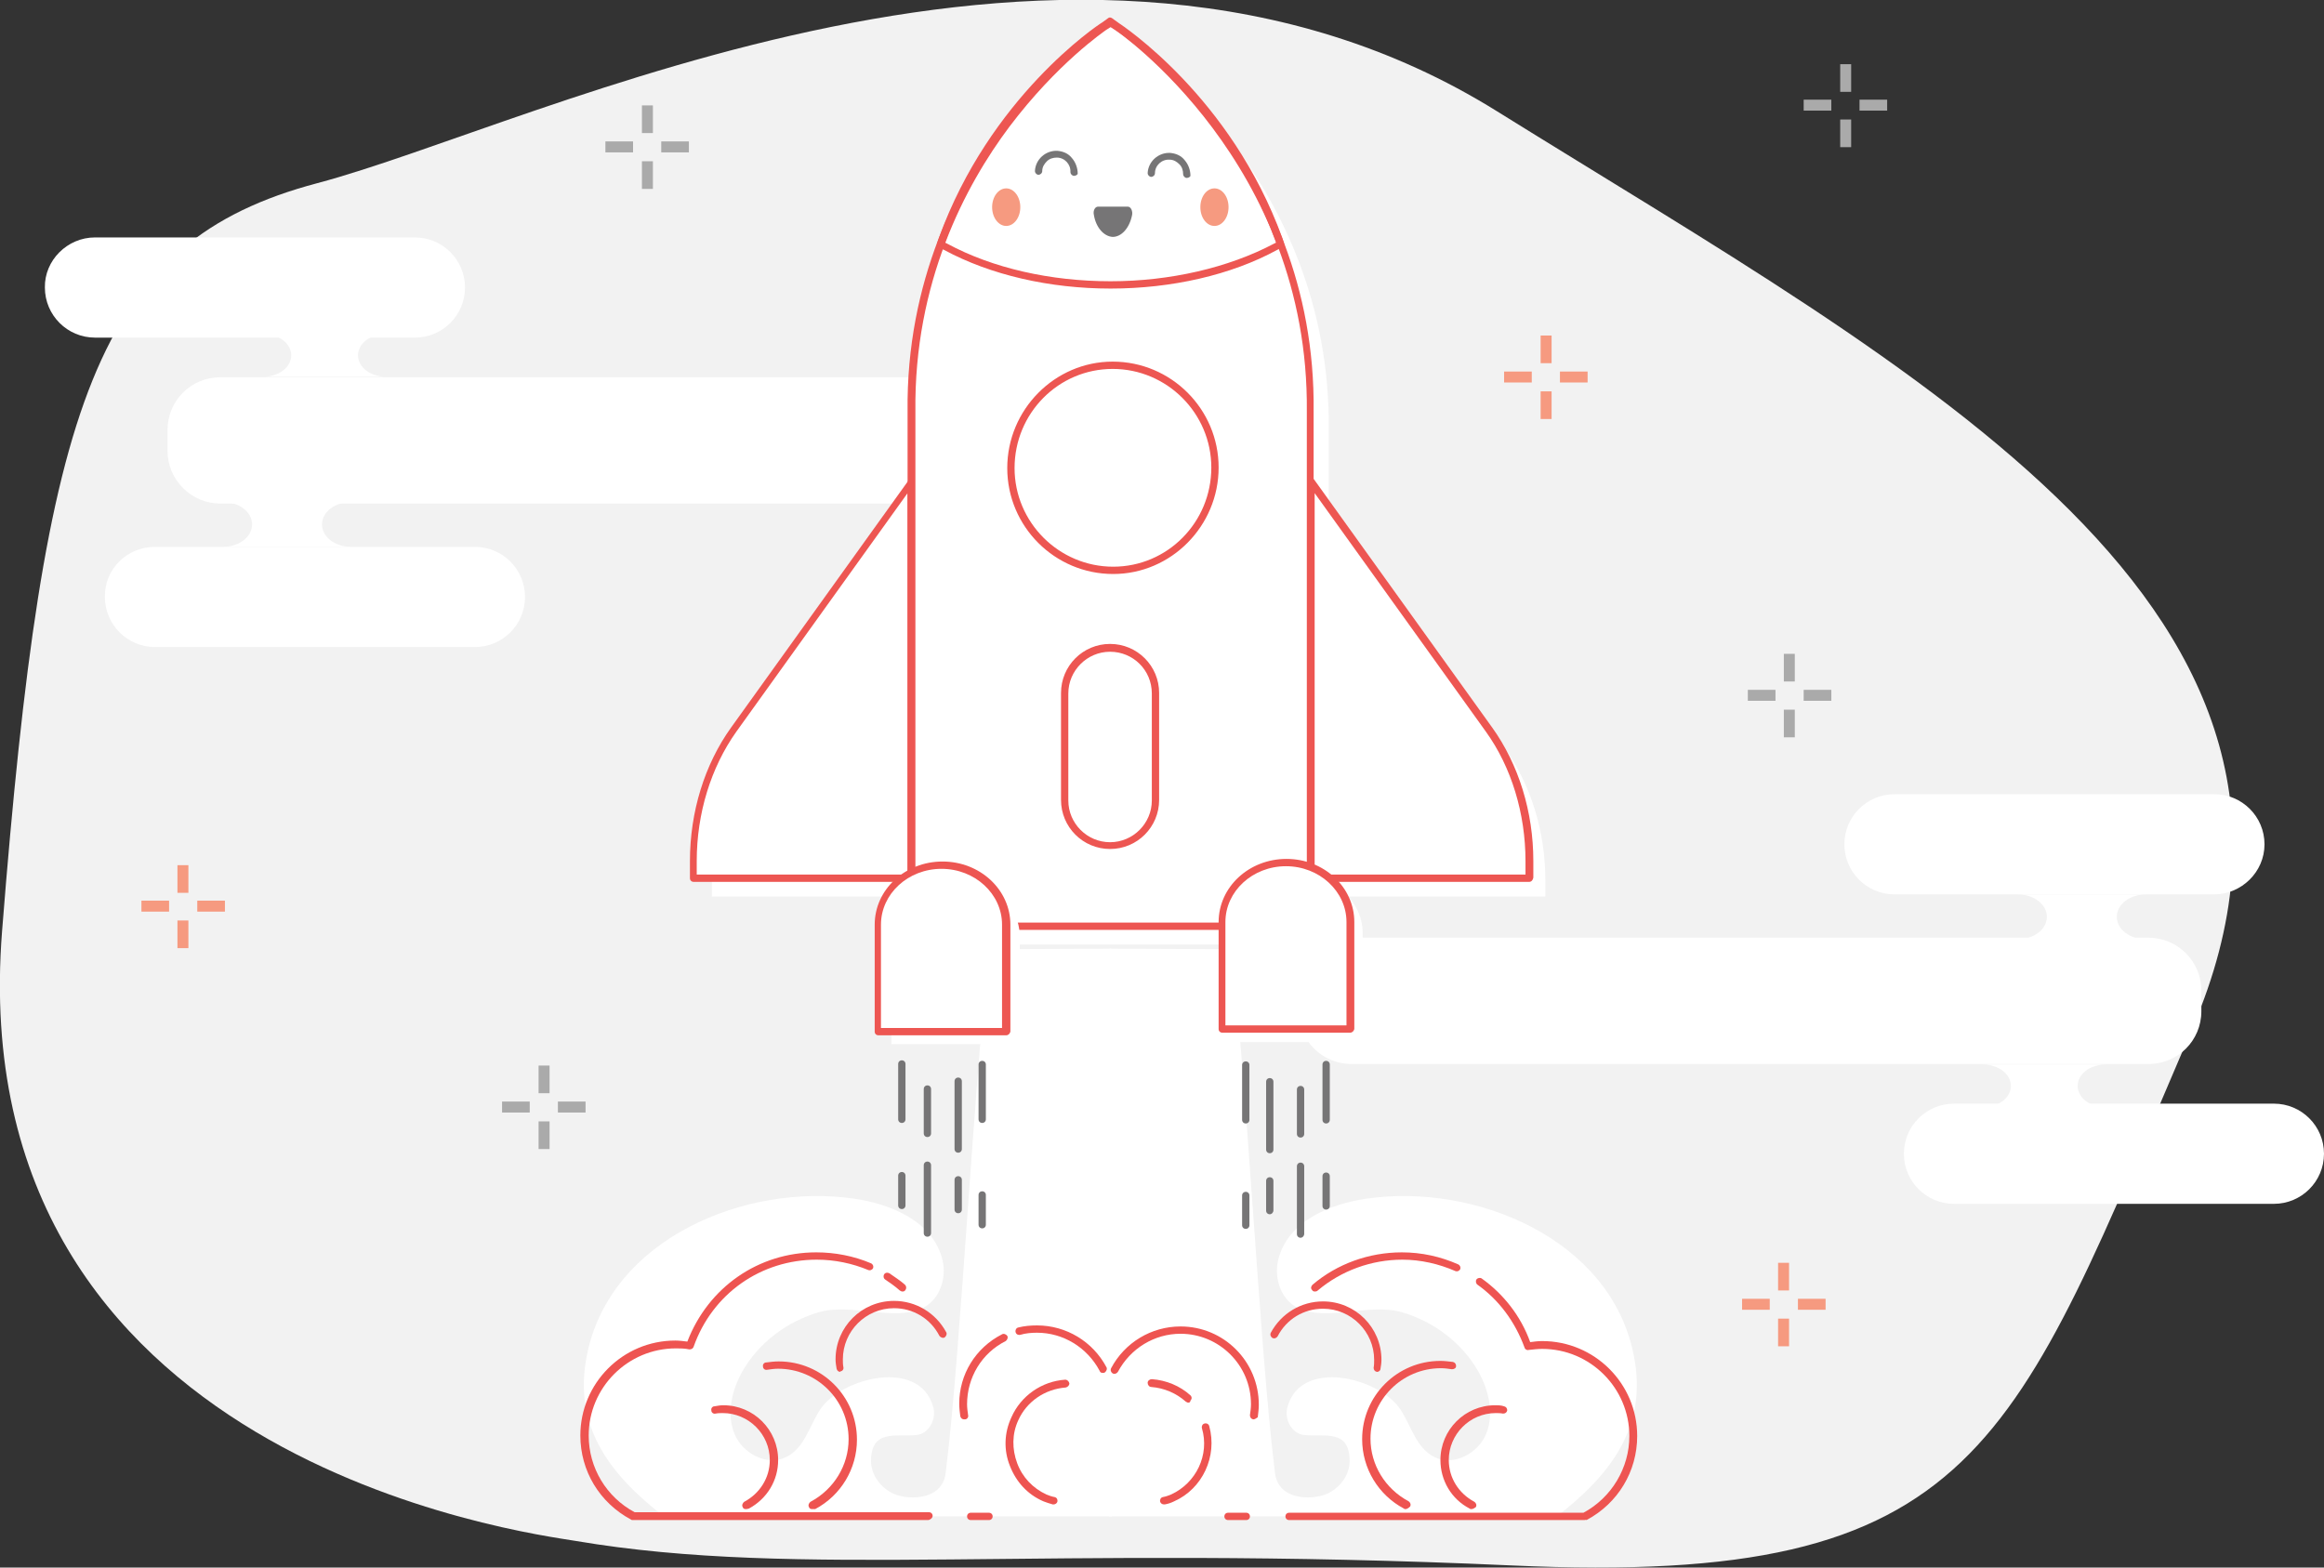 <?xml version="1.0" encoding="utf-8"?>
<!-- Generator: Adobe Illustrator 22.0.0, SVG Export Plug-In . SVG Version: 6.00 Build 0)  -->
<svg version="1.1" id="Layer_1" xmlns="http://www.w3.org/2000/svg" xmlns:xlink="http://www.w3.org/1999/xlink" x="0px" y="0px"
	 viewBox="0 0 445.3 300.4" style="enable-background:new 0 0 445.3 300.4;" xml:space="preserve">
<rect x="0" y="0" width="445.3" height="300.4" fill="#333333" stroke="none"/>
<style type="text/css">
	.st0{fill:#F2F2F2;}
	.st1{fill:#FFFFFF;}
	.st2{fill:#EE5451;}
	.st3{fill:#767576;}
	.st4{fill:#ED5652;}
	.st5{fill:#F69A80;}
	.st6{fill:#AAAAAA;}
</style>
<g>
	<g>
		<path class="st0" d="M110.3,295.3C101.3,293.8-7.6,280,0.4,178.4S18.5,46.3,60.8,35.1C103.1,23.9,206-29,286.8,21.3
			S454.6,116.7,420.1,197s-40.2,107.1-130.4,103C199.4,295.9,153.4,302.6,110.3,295.3z"/>
	</g>
	<g id="XMLID_28_">
		<g id="XMLID_36_">
			<path class="st1" d="M42.2,72.3h152.8c5.5,0,10.1,4.5,10.1,10.1v4c0,5.5-4.5,10.1-10.1,10.1H42.2c-5.5,0-10.1-4.5-10.1-10.1v-4
				C32.1,76.8,36.6,72.3,42.2,72.3z"/>
		</g>
		<g id="XMLID_35_">
			<path class="st1" d="M29.7,104.8h61.3c5.3,0,9.6,4.3,9.6,9.6l0,0c0,5.3-4.3,9.6-9.6,9.6H29.7c-5.3,0-9.6-4.3-9.6-9.6l0,0
				C20,109.1,24.3,104.8,29.7,104.8z"/>
		</g>
		<g id="XMLID_34_">
			<path class="st1" d="M18.2,45.5h61.3c5.3,0,9.6,4.3,9.6,9.6v0c0,5.3-4.3,9.6-9.6,9.6H18.2c-5.3,0-9.6-4.3-9.6-9.6v0
				C8.5,49.9,12.9,45.5,18.2,45.5z"/>
		</g>
		<g id="XMLID_33_">
			<path class="st1" d="M50.4,64c3,0,5.4,1.8,5.4,4.1s-2.4,4.1-5.4,4.1H74c-3,0-5.4-1.8-5.4-4.1S71,64,74,64H50.4z"/>
		</g>
		<g id="XMLID_30_">
			<path class="st1" d="M42.7,96.2c3.1,0,5.6,1.9,5.6,4.3s-2.5,4.3-5.6,4.3h24.6c-3.1,0-5.6-1.9-5.6-4.3s2.5-4.3,5.6-4.3H42.7z"/>
		</g>
	</g>
	<g id="XMLID_8_">
		<g id="XMLID_27_">
			<path class="st1" d="M411.7,203.9H258.9c-5.5,0-10.1-4.5-10.1-10.1v-4c0-5.5,4.5-10.1,10.1-10.1h152.8c5.5,0,10.1,4.5,10.1,10.1
				v4C421.8,199.4,417.3,203.9,411.7,203.9z"/>
		</g>
		<g id="XMLID_14_">
			<path class="st1" d="M424.2,171.4H363c-5.3,0-9.6-4.3-9.6-9.6l0,0c0-5.3,4.3-9.6,9.6-9.6h61.3c5.3,0,9.6,4.3,9.6,9.6l0,0
				C433.9,167.1,429.5,171.4,424.2,171.4z"/>
		</g>
		<g id="XMLID_13_">
			<path class="st1" d="M435.7,230.7h-61.3c-5.3,0-9.6-4.3-9.6-9.6l0,0c0-5.3,4.3-9.6,9.6-9.6h61.3c5.3,0,9.6,4.3,9.6,9.6l0,0
				C445.3,226.4,441,230.7,435.7,230.7z"/>
		</g>
		<g id="XMLID_10_">
			<path class="st1" d="M403.5,212.2c-3,0-5.4-1.8-5.4-4.1c0-2.3,2.4-4.1,5.4-4.1h-23.6c3,0,5.4,1.8,5.4,4.1c0,2.3-2.4,4.1-5.4,4.1
				H403.5z"/>
		</g>
		<g id="XMLID_9_">
			<path class="st1" d="M411.2,180c-3.1,0-5.6-1.9-5.6-4.3c0-2.4,2.5-4.3,5.6-4.3h-24.6c3.1,0,5.6,1.9,5.6,4.3
				c0,2.4-2.5,4.3-5.6,4.3H411.2z"/>
		</g>
	</g>
	<g>
		<g id="XMLID_106_">
			<path class="st1" d="M212.9,181.8c-0.4,0-23.3,0.1-23.3,0.1c-2.8,22.5-5.5,77-8.3,99.5c-0.1,1.2-0.3,2.4-1,3.3
				c-1.8,2.6-6.3,2.7-9,1.6c-2.5-1.1-4.4-3.6-4.4-6.3c0-6.2,4.8-4.6,8.7-5c2.4-0.2,3.9-3.1,3.2-5.4c-2.6-9.4-17.7-5.6-21.7,0.6
				c-2,3.1-3,7.3-6.4,9c-3.7,1.9-8.5-0.7-10-4.5c-1.5-3.8-0.5-8.2,1.5-11.8c3.1-5.5,8.5-9.6,14.6-11.4c6.4-1.9,14.5,1.9,20.1-0.9
				c3.2-1.6,4.5-5.7,3.7-9.1c-1.8-7.5-10-10.8-17-11.8c-20.8-3-46.6,7.7-51.1,29.8c-2.9,13.9,4.5,23.2,14.7,31.1l85.8,0L212.9,181.8
				z"/>
		</g>
		<g id="XMLID_57_">
			<path class="st1" d="M212.6,181.8c0.4,0,23.3,0.1,23.3,0.1c2.8,22.5,5.5,77,8.3,99.5c0.1,1.2,0.3,2.4,1,3.3
				c1.8,2.6,6.3,2.7,9,1.6c2.5-1.1,4.4-3.6,4.4-6.3c0-6.2-4.8-4.6-8.7-5c-2.4-0.2-3.9-3.1-3.2-5.4c2.6-9.4,17.7-5.6,21.7,0.6
				c2,3.1,3,7.3,6.4,9c3.7,1.9,8.5-0.7,10-4.5c1.5-3.8,0.5-8.2-1.5-11.8c-3.1-5.5-8.5-9.6-14.6-11.4c-6.4-1.9-14.5,1.9-20.1-0.9
				c-3.2-1.6-4.5-5.7-3.7-9.1c1.8-7.5,10-10.8,17-11.8c20.8-3,46.6,7.7,51.1,29.8c2.9,13.9-4.5,23.2-14.7,31.1l-85.8,0L212.6,181.8z
				"/>
		</g>
		<g>
			<g id="XMLID_82_">
				<path class="st2" d="M155.6,289.2c-0.3,0-0.5-0.1-0.6-0.4c-0.2-0.3,0-0.8,0.3-1c4.5-2.4,7.3-7,7.3-12c0-7.5-6.1-13.5-13.5-13.5
					c-0.7,0-1.4,0.1-2.1,0.2c-0.4,0.1-0.8-0.2-0.8-0.6c-0.1-0.4,0.2-0.8,0.6-0.8c0.8-0.1,1.6-0.2,2.4-0.2c8.3,0,15,6.7,15,15
					c0,5.6-3.1,10.7-8,13.3C155.8,289.2,155.7,289.2,155.6,289.2z"/>
			</g>
			<g id="XMLID_158_">
				<path class="st2" d="M172.9,247.5c-0.2,0-0.3-0.1-0.5-0.2c-0.9-0.8-1.9-1.5-2.8-2.1c-0.3-0.2-0.4-0.6-0.2-1
					c0.2-0.3,0.6-0.4,1-0.2c1,0.7,2.1,1.4,3,2.2c0.3,0.3,0.3,0.7,0.1,1C173.3,247.5,173.1,247.5,172.9,247.5z"/>
			</g>
			<g id="XMLID_81_">
				<path class="st2" d="M177.8,291.3h-56.6c-0.1,0-0.2,0-0.3-0.1c-6-3.2-9.7-9.3-9.7-16.1c0-10,8.1-18.2,18.2-18.2
					c0.7,0,1.5,0.1,2.3,0.2c4-10.4,13.6-17.1,24.7-17.1c3.6,0,7.2,0.7,10.5,2.1c0.4,0.2,0.5,0.6,0.4,0.9c-0.2,0.4-0.6,0.5-0.9,0.4
					c-3.1-1.3-6.5-2-9.9-2c-10.7,0-20,6.5-23.6,16.7c-0.1,0.3-0.4,0.5-0.8,0.5c-0.9-0.2-1.8-0.2-2.6-0.2c-9.2,0-16.7,7.5-16.7,16.7
					c0,6.2,3.4,11.8,8.8,14.7h56.4c0.4,0,0.7,0.3,0.7,0.7S178.2,291.3,177.8,291.3z"/>
			</g>
			<g id="XMLID_78_">
				<path class="st2" d="M189.5,291.3H186c-0.4,0-0.7-0.3-0.7-0.7s0.3-0.7,0.7-0.7h3.5c0.4,0,0.7,0.3,0.7,0.7
					S189.9,291.3,189.5,291.3z"/>
			</g>
			<g id="XMLID_77_">
				<path class="st2" d="M142.9,289.2c-0.3,0-0.5-0.1-0.6-0.4c-0.2-0.3,0-0.8,0.3-1c3-1.6,4.9-4.6,4.9-8c0-5-4.1-9-9-9
					c-0.5,0-0.9,0-1.4,0.1c-0.4,0.1-0.8-0.2-0.8-0.6c-0.1-0.4,0.2-0.8,0.6-0.8c0.6-0.1,1.1-0.2,1.7-0.2c5.8,0,10.5,4.7,10.5,10.5
					c0,3.9-2.1,7.4-5.6,9.3C143.2,289.2,143,289.2,142.9,289.2z"/>
			</g>
			<g id="XMLID_161_">
				<path class="st2" d="M211.3,263.1c-0.3,0-0.5-0.1-0.6-0.4c-2.4-4.5-7-7.3-12-7.3c-1.1,0-2.2,0.1-3.2,0.4
					c-0.4,0.1-0.8-0.1-0.9-0.5c-0.1-0.4,0.1-0.8,0.5-0.9c1.2-0.3,2.4-0.4,3.6-0.4c5.6,0,10.7,3.1,13.3,8c0.2,0.3,0,0.8-0.3,1
					C211.6,263.1,211.5,263.1,211.3,263.1z"/>
			</g>
			<g id="XMLID_149_">
				<path class="st2" d="M184.7,272c-0.3,0-0.6-0.2-0.7-0.6c-0.1-0.8-0.2-1.6-0.2-2.4c0-5.6,3.1-10.7,8.2-13.3c0.3-0.2,0.8,0,1,0.3
					c0.2,0.3,0,0.8-0.3,1c-4.6,2.3-7.4,7-7.4,12.1c0,0.7,0.1,1.4,0.2,2.1c0.1,0.4-0.2,0.8-0.6,0.8C184.7,272,184.7,272,184.7,272z"
					/>
			</g>
			<g id="XMLID_151_">
				<path class="st2" d="M161,262.9c-0.3,0-0.6-0.2-0.7-0.6c-0.1-0.6-0.2-1.2-0.2-1.8c0-6.2,5-11.2,11.2-11.2c4.2,0,8,2.3,10,6
					c0.2,0.3,0,0.8-0.3,1c-0.3,0.2-0.8,0-1-0.3c-1.7-3.3-5-5.3-8.7-5.3c-5.4,0-9.8,4.4-9.8,9.8c0,0.5,0,1,0.1,1.5
					c0.1,0.4-0.2,0.8-0.6,0.8C161,262.9,161,262.9,161,262.9z"/>
			</g>
			<g id="XMLID_153_">
				<path class="st2" d="M201.9,288.3c-0.1,0-0.1,0-0.2,0c-0.7-0.2-1.3-0.4-1.8-0.6c-3-1.3-5.2-3.7-6.4-6.8c-1.2-3-1.1-6.3,0.3-9.3
					c1.8-4.1,5.8-6.9,10.3-7.2c0.4,0,0.7,0.3,0.8,0.7c0,0.4-0.3,0.7-0.7,0.8c-4,0.3-7.5,2.7-9.1,6.3c-1.2,2.6-1.2,5.5-0.2,8.2
					c1,2.7,3,4.8,5.6,6c0.5,0.2,1,0.4,1.6,0.5c0.4,0.1,0.6,0.5,0.5,0.9C202.5,288.1,202.2,288.3,201.9,288.3z"/>
			</g>
		</g>
		<g>
			<g id="XMLID_148_">
				<path class="st2" d="M269.3,289.2c-0.1,0-0.2,0-0.3-0.1c-4.9-2.6-8-7.7-8-13.3c0-8.3,6.7-15,15-15c0.8,0,1.5,0.1,2.4,0.2
					c0.4,0.1,0.6,0.4,0.6,0.8s-0.4,0.6-0.8,0.6c-0.7-0.1-1.4-0.2-2.1-0.2c-7.5,0-13.5,6.1-13.5,13.5c0,5,2.8,9.6,7.3,12
					c0.3,0.2,0.5,0.6,0.3,1C269.8,289.1,269.5,289.2,269.3,289.2z"/>
			</g>
			<g id="XMLID_162_">
				<path class="st2" d="M303.6,291.3h-56.6c-0.4,0-0.7-0.3-0.7-0.7s0.3-0.7,0.7-0.7h56.4c5.4-2.9,8.8-8.6,8.8-14.7
					c0-9.2-7.5-16.7-16.7-16.7c-0.8,0-1.7,0.1-2.6,0.2c-0.3,0.1-0.7-0.1-0.8-0.5c-1.8-4.9-4.9-9.1-9-12c-0.3-0.2-0.4-0.7-0.2-1
					c0.2-0.3,0.7-0.4,1-0.2c4.2,3,7.5,7.2,9.3,12.2c0.8-0.1,1.5-0.2,2.3-0.2c10,0,18.2,8.1,18.2,18.2c0,6.8-3.7,12.9-9.7,16.1
					C303.9,291.2,303.7,291.3,303.6,291.3z"/>
			</g>
			<g id="XMLID_147_">
				<path class="st2" d="M251.9,247.5c-0.2,0-0.4-0.1-0.5-0.3c-0.3-0.3-0.2-0.7,0.1-1c4.7-4,10.8-6.2,17.1-6.2
					c3.8,0,7.4,0.8,10.8,2.3c0.4,0.2,0.5,0.6,0.4,0.9c-0.2,0.4-0.6,0.5-0.9,0.4c-3.2-1.4-6.7-2.2-10.2-2.2c-5.9,0-11.7,2.1-16.2,5.9
					C252.3,247.5,252.1,247.5,251.9,247.5z"/>
			</g>
			<g id="XMLID_75_">
				<path class="st2" d="M238.8,291.3h-3.5c-0.4,0-0.7-0.3-0.7-0.7s0.3-0.7,0.7-0.7h3.5c0.4,0,0.7,0.3,0.7,0.7
					S239.2,291.3,238.8,291.3z"/>
			</g>
			<g id="XMLID_68_">
				<path class="st2" d="M281.9,289.2c-0.1,0-0.2,0-0.3-0.1c-3.5-1.8-5.6-5.4-5.6-9.3c0-5.8,4.7-10.5,10.5-10.5c0.5,0,1.1,0,1.7,0.2
					c0.4,0.1,0.6,0.4,0.6,0.8c-0.1,0.4-0.4,0.6-0.8,0.6c-0.5-0.1-1-0.1-1.4-0.1c-5,0-9,4.1-9,9c0,3.4,1.9,6.4,4.9,8
					c0.3,0.2,0.5,0.6,0.3,1C282.4,289.1,282.2,289.2,281.9,289.2z"/>
			</g>
			<g id="XMLID_67_">
				<path class="st2" d="M240.2,272c0,0-0.1,0-0.1,0c-0.4-0.1-0.6-0.4-0.6-0.8c0.1-0.7,0.2-1.4,0.2-2.1c0-7.5-6.1-13.5-13.5-13.5
					c-5,0-9.6,2.8-12,7.3c-0.2,0.3-0.6,0.5-1,0.3c-0.3-0.2-0.5-0.6-0.3-1c2.6-4.9,7.7-8,13.3-8c8.3,0,15,6.7,15,15
					c0,0.8-0.1,1.5-0.2,2.4C240.8,271.7,240.5,272,240.2,272z"/>
			</g>
			<g id="XMLID_66_">
				<path class="st2" d="M263.9,262.9c0,0-0.1,0-0.1,0c-0.4-0.1-0.6-0.4-0.6-0.8c0.1-0.5,0.1-1,0.1-1.5c0-5.4-4.4-9.8-9.8-9.8
					c-3.7,0-7,2-8.7,5.3c-0.2,0.3-0.6,0.5-1,0.3c-0.3-0.2-0.5-0.6-0.3-1c2-3.7,5.8-6,10-6c6.2,0,11.2,5,11.2,11.2
					c0,0.6-0.1,1.2-0.2,1.8C264.5,262.6,264.2,262.9,263.9,262.9z"/>
			</g>
			<g id="XMLID_163_">
				<path class="st2" d="M223,288.3c-0.3,0-0.6-0.2-0.7-0.5c-0.1-0.4,0.1-0.8,0.5-0.9c0.6-0.1,1.1-0.3,1.6-0.5
					c4.8-2.2,7.4-7.6,5.9-12.7c-0.1-0.4,0.1-0.8,0.5-0.9c0.4-0.1,0.8,0.1,0.9,0.5c1.6,5.8-1.3,12-6.7,14.4c-0.6,0.3-1.2,0.5-1.8,0.6
					C223.1,288.3,223,288.3,223,288.3z"/>
			</g>
			<g id="XMLID_65_">
				<path class="st2" d="M227.7,268.8c-0.2,0-0.3-0.1-0.5-0.2c-1.8-1.6-4.1-2.6-6.6-2.8c-0.4,0-0.7-0.4-0.7-0.8
					c0-0.4,0.4-0.7,0.8-0.7c2.8,0.2,5.4,1.3,7.4,3.1c0.3,0.3,0.3,0.7,0,1C228.1,268.7,227.9,268.8,227.7,268.8z"/>
			</g>
		</g>
	</g>
	<g>
		<g>
			<path class="st3" d="M188.2,215.2c-0.4,0-0.7-0.3-0.7-0.7V204c0-0.4,0.3-0.7,0.7-0.7c0.4,0,0.7,0.3,0.7,0.7v10.5
				C188.9,214.9,188.6,215.2,188.2,215.2z"/>
		</g>
		<g>
			<path class="st3" d="M183.6,220.9c-0.4,0-0.7-0.3-0.7-0.7v-13c0-0.4,0.3-0.7,0.7-0.7c0.4,0,0.7,0.3,0.7,0.7v13
				C184.3,220.6,184,220.9,183.6,220.9z"/>
		</g>
		<g>
			<path class="st3" d="M177.7,217.9c-0.4,0-0.7-0.3-0.7-0.7v-8.5c0-0.4,0.3-0.7,0.7-0.7c0.4,0,0.7,0.3,0.7,0.7v8.5
				C178.4,217.6,178.1,217.9,177.7,217.9z"/>
		</g>
		<g>
			<path class="st3" d="M177.7,237c-0.4,0-0.7-0.3-0.7-0.7v-13c0-0.4,0.3-0.7,0.7-0.7c0.4,0,0.7,0.3,0.7,0.7v13
				C178.4,236.7,178.1,237,177.7,237z"/>
		</g>
		<g>
			<path class="st3" d="M183.6,232.5c-0.4,0-0.7-0.3-0.7-0.7v-5.7c0-0.4,0.3-0.7,0.7-0.7c0.4,0,0.7,0.3,0.7,0.7v5.7
				C184.3,232.2,184,232.5,183.6,232.5z"/>
		</g>
		<g>
			<path class="st3" d="M188.2,235.4c-0.4,0-0.7-0.3-0.7-0.7V229c0-0.4,0.3-0.7,0.7-0.7c0.4,0,0.7,0.3,0.7,0.7v5.7
				C188.9,235.1,188.6,235.4,188.2,235.4z"/>
		</g>
		<g>
			<path class="st3" d="M172.8,231.7c-0.4,0-0.7-0.3-0.7-0.7v-5.7c0-0.4,0.3-0.7,0.7-0.7c0.4,0,0.7,0.3,0.7,0.7v5.7
				C173.5,231.4,173.2,231.7,172.8,231.7z"/>
		</g>
		<g>
			<path class="st3" d="M172.8,215.2c-0.4,0-0.7-0.3-0.7-0.7v-10.6c0-0.4,0.3-0.7,0.7-0.7c0.4,0,0.7,0.3,0.7,0.7v10.6
				C173.5,214.9,173.2,215.2,172.8,215.2z"/>
		</g>
	</g>
	<g>
		<g>
			<path class="st3" d="M238.7,215.3c-0.4,0-0.7-0.3-0.7-0.7v-10.5c0-0.4,0.3-0.7,0.7-0.7c0.4,0,0.7,0.3,0.7,0.7v10.5
				C239.4,215,239.1,215.3,238.7,215.3z"/>
		</g>
		<g>
			<path class="st3" d="M243.3,221c-0.4,0-0.7-0.3-0.7-0.7v-13c0-0.4,0.3-0.7,0.7-0.7c0.4,0,0.7,0.3,0.7,0.7v13
				C244,220.7,243.7,221,243.3,221z"/>
		</g>
		<g>
			<path class="st3" d="M249.2,218c-0.4,0-0.7-0.3-0.7-0.7v-8.5c0-0.4,0.3-0.7,0.7-0.7c0.4,0,0.7,0.3,0.7,0.7v8.5
				C249.9,217.7,249.6,218,249.2,218z"/>
		</g>
		<g>
			<path class="st3" d="M249.2,237.2c-0.4,0-0.7-0.3-0.7-0.7v-13c0-0.4,0.3-0.7,0.7-0.7c0.4,0,0.7,0.3,0.7,0.7v13
				C249.9,236.8,249.6,237.2,249.2,237.2z"/>
		</g>
		<g>
			<path class="st3" d="M243.3,232.7c-0.4,0-0.7-0.3-0.7-0.7v-5.7c0-0.4,0.3-0.7,0.7-0.7c0.4,0,0.7,0.3,0.7,0.7v5.7
				C244,232.3,243.7,232.7,243.3,232.7z"/>
		</g>
		<g>
			<path class="st3" d="M238.7,235.5c-0.4,0-0.7-0.3-0.7-0.7v-5.7c0-0.4,0.3-0.7,0.7-0.7c0.4,0,0.7,0.3,0.7,0.7v5.7
				C239.4,235.2,239.1,235.5,238.7,235.5z"/>
		</g>
		<g>
			<path class="st3" d="M254.1,231.8c-0.4,0-0.7-0.3-0.7-0.7v-5.7c0-0.4,0.3-0.7,0.7-0.7c0.4,0,0.7,0.3,0.7,0.7v5.7
				C254.8,231.5,254.5,231.8,254.1,231.8z"/>
		</g>
		<g>
			<path class="st3" d="M254.1,215.3c-0.4,0-0.7-0.3-0.7-0.7V204c0-0.4,0.3-0.7,0.7-0.7c0.4,0,0.7,0.3,0.7,0.7v10.6
				C254.8,215,254.5,215.3,254.1,215.3z"/>
		</g>
	</g>
	<g>
		<g>
			<g>
				<path class="st1" d="M174.7,168.3h-41.8V165c0-9.3,2.8-18.3,7.8-25.2l34.1-47.5V168.3z"/>
			</g>
			<g>
				<path class="st1" d="M178.2,171.8h-41.8v-3.2c0-9.3,2.8-18.3,7.8-25.2l34.1-47.5V171.8z"/>
			</g>
			<g>
				<path class="st4" d="M174.7,169h-41.8c-0.4,0-0.7-0.3-0.7-0.7V165c0-9.4,2.8-18.5,7.9-25.6l34.1-47.5c0.2-0.3,0.5-0.4,0.8-0.3
					c0.3,0.1,0.5,0.4,0.5,0.7v76C175.4,168.7,175,169,174.7,169z M133.5,167.6h40.4V94.5l-32.8,45.7c-4.9,6.9-7.6,15.7-7.6,24.8
					V167.6z"/>
			</g>
		</g>
		<g>
			<path class="st1" d="M251,177.5h-76.4V78.9c-0.3-25,9.7-43.7,18.2-55C202,11.6,211.2,5.3,211.5,5l1.2-0.8l1.2,0.8
				c0.4,0.3,37.6,25.8,37.1,73.8L251,177.5z"/>
		</g>
		<g>
			<path class="st1" d="M254.6,181h-76.4V82.4c-0.3-25,9.7-43.7,18.2-55c9.2-12.3,18.3-18.5,18.7-18.8l1.2-0.8l1.2,0.8
				c0.4,0.3,37.6,25.8,37.1,73.8L254.6,181z"/>
		</g>
		<g>
			<g>
				<path class="st1" d="M250.8,168.3h41.8V165c0-9.3-2.8-18.3-7.8-25.2l-34.1-47.5V168.3z"/>
			</g>
			<g>
				<path class="st1" d="M254.3,171.8h41.8v-3.2c0-9.3-2.8-18.3-7.8-25.2l-34.1-47.5V171.8z"/>
			</g>
			<g>
				<path class="st4" d="M293,169h-41.8c-0.4,0-0.7-0.3-0.7-0.7v-76c0-0.3,0.2-0.6,0.5-0.7c0.3-0.1,0.6,0,0.8,0.3l34.1,47.5
					c5.1,7.1,7.9,16.2,7.9,25.6v3.2C293.7,168.7,293.4,169,293,169z M251.9,167.6h40.4V165c0-9.1-2.7-18-7.6-24.8l-32.8-45.7V167.6z
					"/>
			</g>
		</g>
		<g>
			<g>
				<path class="st4" d="M251,178.2h-76.4c-0.4,0-0.7-0.3-0.7-0.7V78.9c-0.3-25.2,9.8-44.1,18.3-55.4c9.3-12.4,18.5-18.7,18.9-19
					l1.2-0.8c0.2-0.2,0.6-0.2,0.8,0l1.2,0.8c0.4,0.3,38,26,37.4,74.4l0,98.6c0,0.2-0.1,0.4-0.2,0.5S251.2,178.2,251,178.2z
					 M175.4,176.8h75l0-97.9c0.5-47.6-36.4-73-36.8-73.2l-0.8-0.5l-0.8,0.5c-0.4,0.3-9.4,6.4-18.6,18.6c-8.4,11.2-18.3,29.8-18,54.6
					V176.8z"/>
			</g>
			<g>
				<path class="st4" d="M212.8,55.3c-11.7,0-23-2.6-31.9-7.4l-1-0.5c-0.3-0.2-0.5-0.5-0.3-0.9l0.3-0.9
					c9.7-26.9,30.4-40.8,31.3-41.3l1.1-0.8c0.2-0.2,0.5-0.2,0.8,0l1.1,0.8c0.9,0.6,21.7,14.3,31.5,41.3l0.3,0.9
					c0.1,0.3,0,0.7-0.3,0.9l-1,0.5C235.9,52.7,224.5,55.3,212.8,55.3z M181.1,46.5l0.4,0.2c8.7,4.7,19.8,7.2,31.3,7.2
					c11.4,0,22.6-2.6,31.3-7.2l0.4-0.2l-0.1-0.3c-9.7-26.6-30.1-40.1-30.9-40.6L212.7,5L212,5.5c-0.9,0.6-21.2,14.2-30.8,40.6
					L181.1,46.5z"/>
			</g>
		</g>
		<g>
			<g>
				<path class="st1" d="M216.8,112.8L216.8,112.8c-10.8,0-19.6-8.8-19.6-19.6c0-10.8,8.7-19.7,19.5-19.7c10.8,0,19.6,8.8,19.6,19.6
					C236.4,104,227.6,112.8,216.8,112.8z"/>
			</g>
			<g>
				<path class="st4" d="M213.3,110C213.3,110,213.3,110,213.3,110L213.3,110c-11.2,0-20.3-9.1-20.3-20.3c0-11.2,9.1-20.4,20.2-20.4
					c11.2,0,20.3,9.1,20.3,20.3C233.5,100.8,224.4,110,213.3,110z M213.2,70.7c-10.4,0-18.8,8.5-18.8,19c0,10.4,8.5,18.9,18.9,18.9
					l0,0.7l0-0.7c10.4,0,18.8-8.5,18.8-19C232.1,79.2,223.6,70.7,213.2,70.7z"/>
			</g>
		</g>
		<g>
			<g>
				<path class="st1" d="M216.3,165.5c-4.8,0-8.7-3.9-8.7-8.7v-20.5c0-4.8,3.9-8.7,8.7-8.7c4.8,0,8.7,3.9,8.7,8.7v20.5
					C224.9,161.6,221,165.5,216.3,165.5z"/>
			</g>
			<g>
				<path class="st4" d="M212.7,162.7c-5.2,0-9.4-4.2-9.4-9.4v-20.5c0-5.2,4.2-9.4,9.4-9.4s9.4,4.2,9.4,9.4v20.5
					C222.1,158.5,217.9,162.7,212.7,162.7z M212.7,124.9c-4.4,0-8,3.6-8,8v20.5c0,4.4,3.6,8,8,8c4.4,0,8-3.6,8-8v-20.5
					C220.7,128.4,217.1,124.9,212.7,124.9z"/>
			</g>
		</g>
		<g>
			<g>
				<path class="st1" d="M258.7,197.2v-20.9c0-6.1-5.5-11-12.3-11c-6.8,0-12.3,4.9-12.3,11v20.9H258.7z"/>
			</g>
			<g>
				<path class="st1" d="M261.1,199.7v-20.9c0-6.1-5.5-11-12.3-11c-6.8,0-12.3,4.9-12.3,11v20.9H261.1z"/>
			</g>
			<g>
				<path class="st4" d="M258.7,197.9h-24.5c-0.4,0-0.7-0.3-0.7-0.7v-20.5c0-6.7,5.8-12.1,13-12.1c7.2,0,13,5.4,13,12.1v20.5
					C259.4,197.6,259.1,197.9,258.7,197.9z M234.8,196.5H258v-19.8c0-5.9-5.2-10.7-11.6-10.7c-6.4,0-11.6,4.8-11.6,10.7V196.5z"/>
			</g>
			<g>
				<path class="st1" d="M192.8,197.7v-20.9c0-6.1-5.5-11-12.3-11c-6.8,0-12.3,4.9-12.3,11v20.9H192.8z"/>
			</g>
			<g>
				<path class="st1" d="M195.3,200.1h-24.5v-20.5c0-6.3,5.5-11.4,12.3-11.4s12.3,5.1,12.3,11.4V200.1z"/>
			</g>
			<g>
				<path class="st4" d="M192.8,198.4h-24.5c-0.4,0-0.7-0.3-0.7-0.7v-20.5c0-6.7,5.8-12.1,13-12.1c7.2,0,13,5.4,13,12.1v20.5
					C193.5,198.1,193.2,198.4,192.8,198.4z M168.9,197h23.1v-19.8c0-5.9-5.2-10.7-11.6-10.7c-6.4,0-11.6,4.8-11.6,10.7V197z"/>
			</g>
		</g>
	</g>
	<g>
		<g id="XMLID_4_">
			<ellipse class="st5" cx="192.8" cy="39.7" rx="2.7" ry="3.6"/>
		</g>
		<g id="XMLID_2_">
			<path class="st5" d="M235.4,39.7c0,2-1.2,3.6-2.7,3.6c-1.5,0-2.7-1.6-2.7-3.6c0-2,1.2-3.6,2.7-3.6
				C234.2,36.1,235.4,37.7,235.4,39.7z"/>
		</g>
		<g>
			<path class="st3" d="M205.8,33.7C205.8,33.7,205.8,33.7,205.8,33.7c-0.4,0-0.7-0.4-0.7-0.7c0.1-1.5-1.1-2.8-2.6-2.8
				c-0.7,0-1.4,0.2-1.9,0.7c-0.5,0.5-0.9,1.1-0.9,1.9c0,0.4-0.4,0.7-0.7,0.7c-0.4,0-0.7-0.4-0.7-0.7c0.1-2.3,2.1-4,4.3-3.9
				c1.1,0.1,2.1,0.5,2.8,1.4c0.7,0.8,1.1,1.9,1.1,3C206.5,33.4,206.2,33.7,205.8,33.7z"/>
		</g>
		<g>
			<path class="st3" d="M227.4,34.1C227.4,34.1,227.4,34.1,227.4,34.1c-0.4,0-0.7-0.4-0.7-0.7c0-0.7-0.2-1.4-0.7-1.9
				c-0.5-0.5-1.1-0.9-1.9-0.9c-1.5-0.1-2.8,1.1-2.8,2.6c0,0.4-0.4,0.7-0.7,0.7c-0.4,0-0.7-0.4-0.7-0.7c0.1-2.3,2.1-4,4.3-3.9
				c1.1,0.1,2.1,0.5,2.8,1.4c0.7,0.8,1.1,1.9,1.1,3C228.1,33.8,227.8,34.1,227.4,34.1z"/>
		</g>
		<g id="XMLID_1_">
			<path class="st3" d="M210.4,39.6c-0.6,0-1,0.8-0.8,1.6c0.4,2.4,1.9,4.1,3.6,4.2c1.7,0,3.2-1.7,3.7-4.1c0.2-0.8-0.2-1.7-0.8-1.7
				L210.4,39.6z"/>
		</g>
	</g>
	<g id="XMLID_79_">
		<g id="XMLID_117_">
			<g id="XMLID_118_">
				<rect x="352.6" y="12.3" class="st6" width="2.1" height="5.3"/>
			</g>
		</g>
		<g id="XMLID_113_">
			<g id="XMLID_114_">
				<rect x="352.6" y="22.9" class="st6" width="2.1" height="5.3"/>
			</g>
		</g>
		<g id="XMLID_84_">
			<g id="XMLID_112_">
				<rect x="345.6" y="19.1" class="st6" width="5.3" height="2.1"/>
			</g>
		</g>
		<g id="XMLID_80_">
			<g id="XMLID_83_">
				<rect x="356.3" y="19.1" class="st6" width="5.3" height="2.1"/>
			</g>
		</g>
	</g>
	<g id="XMLID_69_">
		<g id="XMLID_76_">
			<g id="XMLID_53_">
				<rect x="123" y="20.2" class="st6" width="2.1" height="5.3"/>
			</g>
		</g>
		<g id="XMLID_74_">
			<g id="XMLID_52_">
				<rect x="123" y="30.9" class="st6" width="2.1" height="5.3"/>
			</g>
		</g>
		<g id="XMLID_72_">
			<g id="XMLID_73_">
				<rect x="116" y="27.1" class="st6" width="5.3" height="2.1"/>
			</g>
		</g>
		<g id="XMLID_70_">
			<g id="XMLID_71_">
				<rect x="126.7" y="27.1" class="st6" width="5.3" height="2.1"/>
			</g>
		</g>
	</g>
	<g id="XMLID_60_">
		<g id="XMLID_50_">
			<g id="XMLID_51_">
				<rect x="340.7" y="242" class="st5" width="2.1" height="5.3"/>
			</g>
		</g>
		<g id="XMLID_7_">
			<g id="XMLID_49_">
				<rect x="340.7" y="252.7" class="st5" width="2.1" height="5.3"/>
			</g>
		</g>
		<g id="XMLID_63_">
			<g id="XMLID_64_">
				<rect x="333.8" y="248.9" class="st5" width="5.3" height="2.1"/>
			</g>
		</g>
		<g id="XMLID_61_">
			<g id="XMLID_62_">
				<rect x="344.5" y="248.9" class="st5" width="5.3" height="2.1"/>
			</g>
		</g>
	</g>
	<g id="XMLID_46_">
		<g id="XMLID_58_">
			<g id="XMLID_59_">
				<rect x="34" y="165.8" class="st5" width="2.1" height="5.3"/>
			</g>
		</g>
		<g id="XMLID_56_">
			<g id="XMLID_6_">
				<rect x="34" y="176.4" class="st5" width="2.1" height="5.3"/>
			</g>
		</g>
		<g id="XMLID_54_">
			<g id="XMLID_55_">
				<rect x="27.1" y="172.6" class="st5" width="5.3" height="2.1"/>
			</g>
		</g>
		<g id="XMLID_47_">
			<g id="XMLID_48_">
				<rect x="37.8" y="172.6" class="st5" width="5.3" height="2.1"/>
			</g>
		</g>
	</g>
	<g id="XMLID_37_">
		<g id="XMLID_44_">
			<g id="XMLID_45_">
				<rect x="295.2" y="64.3" class="st5" width="2.1" height="5.3"/>
			</g>
		</g>
		<g id="XMLID_42_">
			<g id="XMLID_43_">
				<rect x="295.2" y="75" class="st5" width="2.1" height="5.3"/>
			</g>
		</g>
		<g id="XMLID_40_">
			<g id="XMLID_41_">
				<rect x="288.2" y="71.2" class="st5" width="5.3" height="2.1"/>
			</g>
		</g>
		<g id="XMLID_38_">
			<g id="XMLID_39_">
				<rect x="298.9" y="71.2" class="st5" width="5.3" height="2.1"/>
			</g>
		</g>
	</g>
	<g id="XMLID_20_">
		<g id="XMLID_29_">
			<g id="XMLID_31_">
				<rect x="341.8" y="125.3" class="st6" width="2.1" height="5.3"/>
			</g>
		</g>
		<g id="XMLID_25_">
			<g id="XMLID_26_">
				<rect x="341.8" y="136" class="st6" width="2.1" height="5.3"/>
			</g>
		</g>
		<g id="XMLID_23_">
			<g id="XMLID_24_">
				<rect x="334.9" y="132.2" class="st6" width="5.3" height="2.1"/>
			</g>
		</g>
		<g id="XMLID_21_">
			<g id="XMLID_22_">
				<rect x="345.6" y="132.2" class="st6" width="5.3" height="2.1"/>
			</g>
		</g>
	</g>
	<g id="XMLID_3_">
		<g id="XMLID_18_">
			<g id="XMLID_19_">
				<rect x="103.2" y="204.2" class="st6" width="2.1" height="5.3"/>
			</g>
		</g>
		<g id="XMLID_16_">
			<g id="XMLID_17_">
				<rect x="103.2" y="214.9" class="st6" width="2.1" height="5.3"/>
			</g>
		</g>
		<g id="XMLID_12_">
			<g id="XMLID_15_">
				<rect x="96.2" y="211.1" class="st6" width="5.3" height="2.1"/>
			</g>
		</g>
		<g id="XMLID_5_">
			<g id="XMLID_11_">
				<rect x="106.9" y="211.1" class="st6" width="5.3" height="2.1"/>
			</g>
		</g>
	</g>
</g>
</svg>

